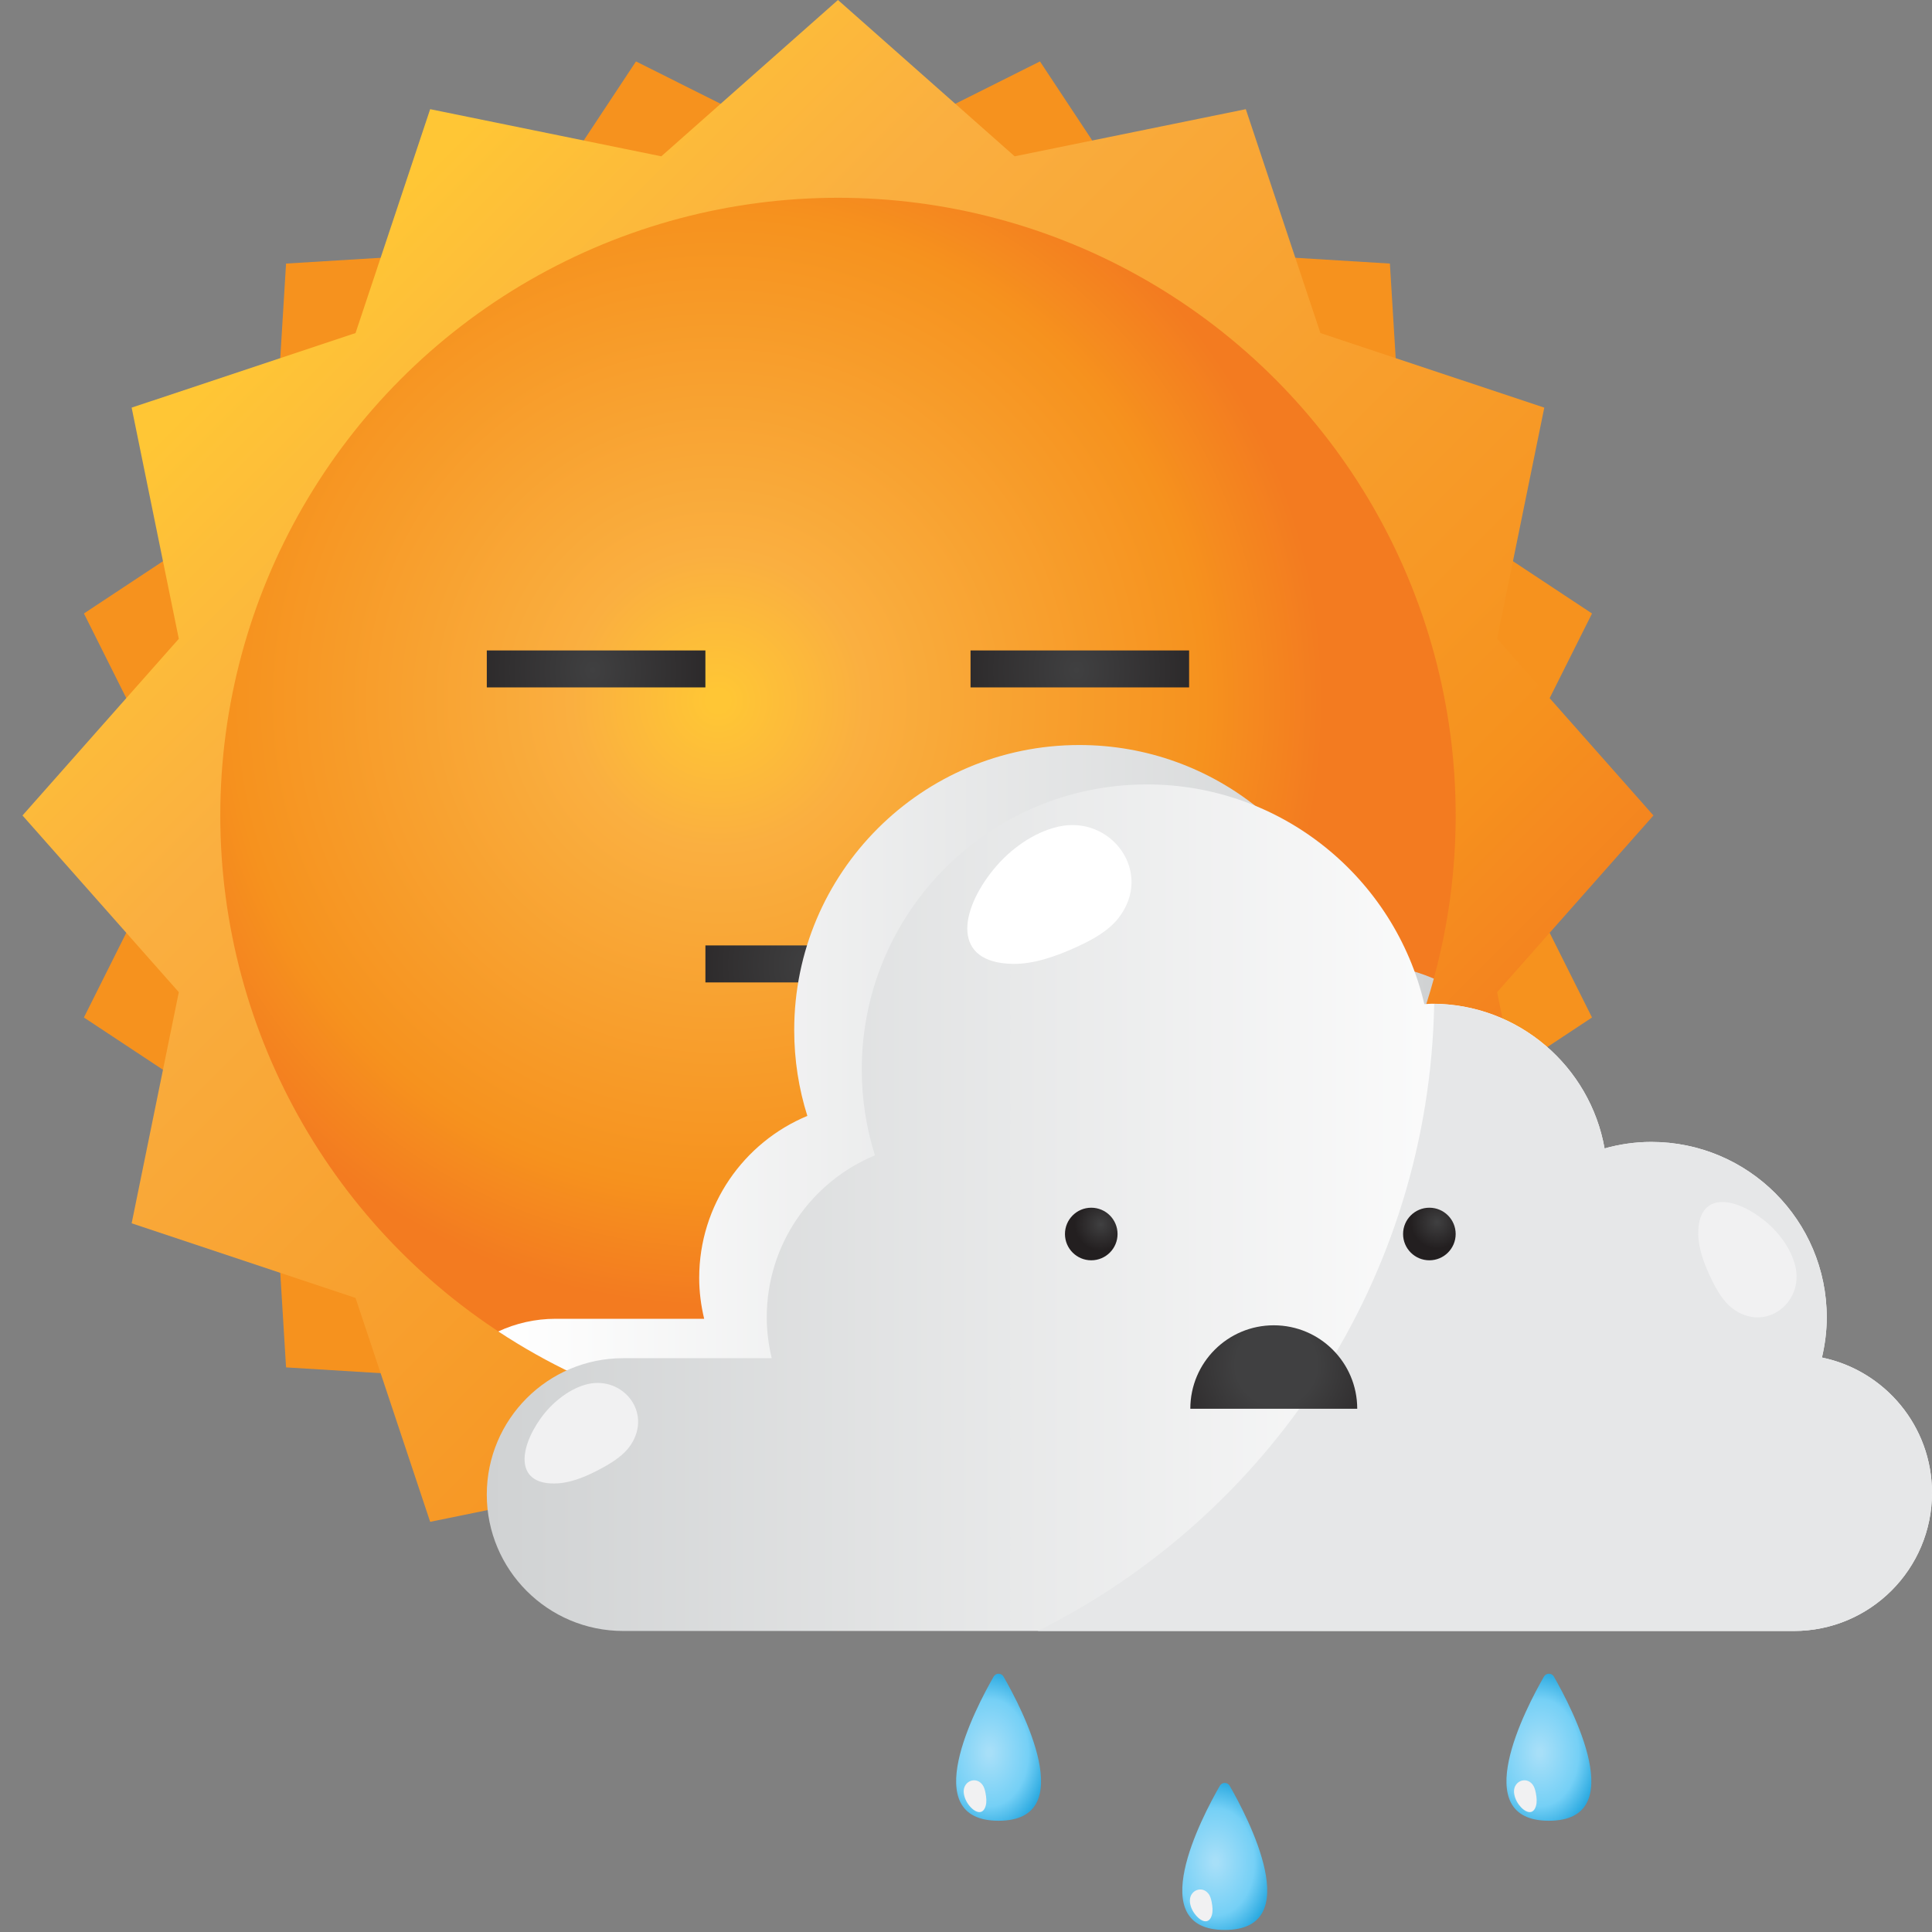 <?xml version="1.0" encoding="utf-8"?>
<!-- Generator: Adobe Illustrator 16.0.0, SVG Export Plug-In . SVG Version: 6.00 Build 0)  -->
<!DOCTYPE svg PUBLIC "-//W3C//DTD SVG 1.1//EN" "http://www.w3.org/Graphics/SVG/1.1/DTD/svg11.dtd">
<svg version="1.1" id="Layer_1" xmlns="http://www.w3.org/2000/svg" xmlns:xlink="http://www.w3.org/1999/xlink" x="0px" y="0px"
	 width="100px" height="100px" viewBox="0 0 100 100" enable-background="new 0 0 100 100" xml:space="preserve">
<rect x="0" y="0" width="100" height="100" fill="#808080" stroke="none"/>
<g id="XMLID_1783_">
	<polygon id="XMLID_1812_" fill="#F6921E" points="14.806,13.642 26.472,12.929 32.918,3.18 43.373,8.409 53.829,3.18 
		60.275,12.929 71.941,13.642 72.654,25.307 82.402,31.754 77.173,42.209 82.402,52.665 72.654,59.111 71.941,70.776 60.275,71.489 
		53.829,81.239 43.373,76.009 32.917,81.239 26.472,71.489 14.806,70.776 14.092,59.111 4.343,52.665 9.574,42.208 4.344,31.754 
		14.092,25.307 	"/>
	
		<linearGradient id="XMLID_2_" gradientUnits="userSpaceOnUse" x1="674.247" y1="-1748.615" x2="752.574" y2="-1748.615" gradientTransform="matrix(0.707 0.707 -0.707 0.707 -1698.148 773.579)">
		<stop  offset="0.017" style="stop-color:#FFC635"/>
		<stop  offset="0.238" style="stop-color:#FAAF40"/>
		<stop  offset="0.788" style="stop-color:#F6921E"/>
		<stop  offset="0.98" style="stop-color:#F37B20"/>
	</linearGradient>
	<polygon id="XMLID_1811_" fill="url(#XMLID_2_)" points="1.164,42.209 9.255,33.064 6.814,21.099 18.403,17.239 22.265,5.651 
		34.229,8.091 43.373,0 52.519,8.091 64.483,5.651 68.344,17.239 79.932,21.099 77.491,33.064 85.582,42.209 77.491,51.354 
		79.932,63.32 68.344,67.181 64.483,78.769 52.518,76.327 43.373,84.419 34.229,76.327 22.265,78.769 18.403,67.181 6.814,63.318 
		9.255,51.354 	"/>
	<radialGradient id="XMLID_3_" cx="37.168" cy="36.273" r="31.973" gradientUnits="userSpaceOnUse">
		<stop  offset="0.017" style="stop-color:#FFC635"/>
		<stop  offset="0.238" style="stop-color:#FAAF40"/>
		<stop  offset="0.788" style="stop-color:#F6921E"/>
		<stop  offset="0.98" style="stop-color:#F37B20"/>
	</radialGradient>
	<circle id="XMLID_1810_" fill="url(#XMLID_3_)" cx="43.374" cy="42.209" r="31.972"/>
	<g id="XMLID_1803_">
		<g id="XMLID_1808_">
			
				<radialGradient id="XMLID_4_" cx="48.724" cy="34.684" r="10.199" gradientTransform="matrix(0.845 0 0 1 -10.487 0)" gradientUnits="userSpaceOnUse">
				<stop  offset="0" style="stop-color:#404041"/>
				<stop  offset="1" style="stop-color:#231F20"/>
			</radialGradient>
			<rect id="XMLID_1809_" x="25.197" y="33.667" fill="url(#XMLID_4_)" width="11.314" height="1.913"/>
		</g>
		<g id="XMLID_1806_">
			
				<radialGradient id="XMLID_5_" cx="62.114" cy="49.952" r="10.195" gradientTransform="matrix(0.845 0 0 1 -10.487 0)" gradientUnits="userSpaceOnUse">
				<stop  offset="0" style="stop-color:#404041"/>
				<stop  offset="1" style="stop-color:#231F20"/>
			</radialGradient>
			<rect id="XMLID_1807_" x="36.512" y="48.935" fill="url(#XMLID_5_)" width="11.313" height="1.915"/>
		</g>
		<g id="XMLID_1804_">
			
				<radialGradient id="XMLID_6_" cx="78.353" cy="34.684" r="10.199" gradientTransform="matrix(0.845 0 0 1 -10.487 0)" gradientUnits="userSpaceOnUse">
				<stop  offset="0" style="stop-color:#404041"/>
				<stop  offset="1" style="stop-color:#231F20"/>
			</radialGradient>
			<rect id="XMLID_1805_" x="50.235" y="33.667" fill="url(#XMLID_6_)" width="11.313" height="1.913"/>
		</g>
	</g>
	<linearGradient id="XMLID_7_" gradientUnits="userSpaceOnUse" x1="25.791" y1="56.372" x2="74.215" y2="56.372">
		<stop  offset="0" style="stop-color:#FFFFFF"/>
		<stop  offset="1" style="stop-color:#D0D2D3"/>
	</linearGradient>
	<path id="XMLID_1802_" fill="url(#XMLID_7_)" d="M25.791,68.915c5.044,3.327,11.087,5.268,17.582,5.268
		c14.735,0,27.139-9.969,30.842-23.529c-1.1-0.475-2.315-0.741-3.593-0.741c-0.134,0-0.263,0.015-0.395,0.02
		c-1.531-6.518-7.378-11.371-14.361-11.371c-8.151,0-14.758,6.607-14.758,14.755c0,1.548,0.238,3.041,0.68,4.442
		c-3.285,1.366-5.598,4.605-5.598,8.387c0,0.729,0.095,1.434,0.257,2.114H28.76C27.699,68.26,26.693,68.496,25.791,68.915z"/>
	<linearGradient id="XMLID_8_" gradientUnits="userSpaceOnUse" x1="25.197" y1="62.511" x2="79.405" y2="62.511">
		<stop  offset="0" style="stop-color:#D0D2D3"/>
		<stop  offset="1" style="stop-color:#FFFFFF"/>
	</linearGradient>
	<path id="XMLID_1801_" fill="url(#XMLID_8_)" d="M94.303,70.265c0.157-0.67,0.249-1.362,0.249-2.077
		c0-5.018-4.065-9.082-9.082-9.082c-0.837,0-1.647,0.122-2.417,0.336c-0.756-4.255-4.463-7.489-8.933-7.489
		c-0.135,0-0.264,0.016-0.396,0.021c-1.532-6.518-7.378-11.372-14.362-11.372c-8.15,0-14.757,6.606-14.757,14.756
		c0,1.547,0.239,3.039,0.681,4.442c-3.287,1.364-5.599,4.603-5.599,8.387c0,0.728,0.096,1.434,0.257,2.113h-7.687
		c-3.898,0-7.061,3.161-7.061,7.06l0,0c0,3.898,3.162,7.059,7.061,7.059h9.283H67.77h25.079c3.95,0,7.151-3.201,7.151-7.152l0,0
		C100,73.816,97.556,70.938,94.303,70.265z"/>
	<path id="XMLID_1800_" fill="#E6E7E8" d="M94.303,70.265c0.157-0.67,0.249-1.362,0.249-2.077c0-5.018-4.065-9.082-9.082-9.082
		c-0.837,0-1.647,0.122-2.417,0.336c-0.75-4.219-4.4-7.431-8.819-7.484c-0.263,14.228-8.548,26.49-20.523,32.462h14.06h25.079
		c3.95,0,7.151-3.201,7.151-7.152l0,0C100,73.816,97.556,70.938,94.303,70.265z"/>
	<path id="XMLID_1799_" fill="#F1F1F2" d="M92.917,65.5c0.488,1.924-1.545,3.5-3.236,2.229c-0.479-0.359-0.813-0.935-1.085-1.493
		c-0.374-0.767-0.685-1.586-0.695-2.347c-0.03-2.219,1.833-1.981,3.409-0.728C92.048,63.748,92.689,64.604,92.917,65.5z"/>
	<path id="XMLID_1798_" fill="#F1F1F2" d="M30.247,71.686c1.895-0.585,3.571,1.368,2.388,3.122
		c-0.337,0.497-0.894,0.859-1.437,1.158c-0.749,0.412-1.551,0.762-2.31,0.811c-2.216,0.142-2.07-1.733-0.898-3.37
		C28.539,72.642,29.362,71.958,30.247,71.686z"/>
	<path id="XMLID_1797_" fill="#FFFFFF" d="M54.781,42.787c2.737-0.617,4.946,2.359,3.117,4.724c-0.518,0.67-1.34,1.122-2.134,1.487
		c-1.095,0.502-2.261,0.912-3.341,0.892c-3.15-0.05-2.784-2.706-0.984-4.905C52.281,43.955,53.507,43.074,54.781,42.787z"/>
	
		<radialGradient id="XMLID_9_" cx="42.333" cy="-3083.223" r="7.169" gradientTransform="matrix(-1 0 0 -1 108.393 -3012.601)" gradientUnits="userSpaceOnUse">
		<stop  offset="0.293" style="stop-color:#404041"/>
		<stop  offset="1" style="stop-color:#231F20"/>
	</radialGradient>
	<path id="XMLID_1796_" fill="url(#XMLID_9_)" d="M65.93,68.597c-2.386,0-4.319,1.933-4.319,4.319h8.639
		C70.249,70.529,68.315,68.597,65.93,68.597z"/>
	<g id="XMLID_1793_">
		<radialGradient id="XMLID_10_" cx="56.985" cy="63.369" r="1.361" gradientUnits="userSpaceOnUse">
			<stop  offset="0" style="stop-color:#404041"/>
			<stop  offset="1" style="stop-color:#231F20"/>
		</radialGradient>
		<circle id="XMLID_1795_" fill="url(#XMLID_10_)" cx="56.483" cy="63.872" r="1.361"/>
		<radialGradient id="XMLID_11_" cx="74.379" cy="63.262" r="1.361" gradientUnits="userSpaceOnUse">
			<stop  offset="0" style="stop-color:#404041"/>
			<stop  offset="1" style="stop-color:#231F20"/>
		</radialGradient>
		<circle id="XMLID_1794_" fill="url(#XMLID_11_)" cx="73.984" cy="63.872" r="1.361"/>
	</g>
	<g id="XMLID_1790_">
		
			<radialGradient id="XMLID_12_" cx="51.211" cy="90.714" r="3.108" gradientTransform="matrix(1 0 0 1.376 0 -34.105)" gradientUnits="userSpaceOnUse">
			<stop  offset="0.043" style="stop-color:#A7DFF8"/>
			<stop  offset="0.649" style="stop-color:#75D0F6"/>
			<stop  offset="1" style="stop-color:#26A7DF"/>
		</radialGradient>
		<path id="XMLID_1792_" fill="url(#XMLID_12_)" d="M51.94,86.778c-0.112-0.196-0.395-0.196-0.507,0
			c-0.944,1.643-3.993,7.464,0.254,7.464S52.888,88.421,51.94,86.778z"/>
		<path id="XMLID_1791_" fill="#F1F1F2" d="M49.881,92.703c0.011-0.514,0.626-0.768,0.962-0.336c0.096,0.125,0.14,0.29,0.169,0.447
			c0.041,0.218,0.063,0.444,0.013,0.634c-0.144,0.557-0.594,0.369-0.901-0.05C49.98,93.2,49.878,92.942,49.881,92.703z"/>
	</g>
	<g id="XMLID_1787_">
		
			<radialGradient id="XMLID_13_" cx="79.694" cy="90.714" r="3.107" gradientTransform="matrix(1 0 0 1.376 0 -34.105)" gradientUnits="userSpaceOnUse">
			<stop  offset="0.043" style="stop-color:#A7DFF8"/>
			<stop  offset="0.649" style="stop-color:#75D0F6"/>
			<stop  offset="1" style="stop-color:#26A7DF"/>
		</radialGradient>
		<path id="XMLID_1789_" fill="url(#XMLID_13_)" d="M80.427,86.778c-0.114-0.196-0.396-0.196-0.511,0
			c-0.944,1.643-3.991,7.464,0.255,7.464S81.369,88.421,80.427,86.778z"/>
		<path id="XMLID_1788_" fill="#F1F1F2" d="M78.365,92.703c0.01-0.514,0.626-0.768,0.962-0.336c0.095,0.125,0.139,0.29,0.169,0.447
			c0.042,0.218,0.062,0.444,0.013,0.634c-0.144,0.557-0.594,0.369-0.902-0.05C78.465,93.2,78.362,92.942,78.365,92.703z"/>
	</g>
	<g id="XMLID_1784_">
		
			<radialGradient id="XMLID_14_" cx="62.916" cy="96.365" r="3.108" gradientTransform="matrix(1 0 0 1.376 0 -36.23)" gradientUnits="userSpaceOnUse">
			<stop  offset="0.043" style="stop-color:#A7DFF8"/>
			<stop  offset="0.649" style="stop-color:#75D0F6"/>
			<stop  offset="1" style="stop-color:#26A7DF"/>
		</radialGradient>
		<path id="XMLID_1786_" fill="url(#XMLID_14_)" d="M63.647,92.431c-0.112-0.196-0.396-0.196-0.508,0
			c-0.946,1.643-3.993,7.463,0.254,7.463S64.592,94.073,63.647,92.431z"/>
		<path id="XMLID_1785_" fill="#F1F1F2" d="M61.589,98.354c0.009-0.513,0.625-0.769,0.96-0.336c0.097,0.122,0.14,0.29,0.17,0.446
			c0.041,0.218,0.062,0.443,0.013,0.636c-0.145,0.555-0.593,0.369-0.901-0.051C61.685,98.852,61.583,98.595,61.589,98.354z"/>
	</g>
</g>
</svg>
